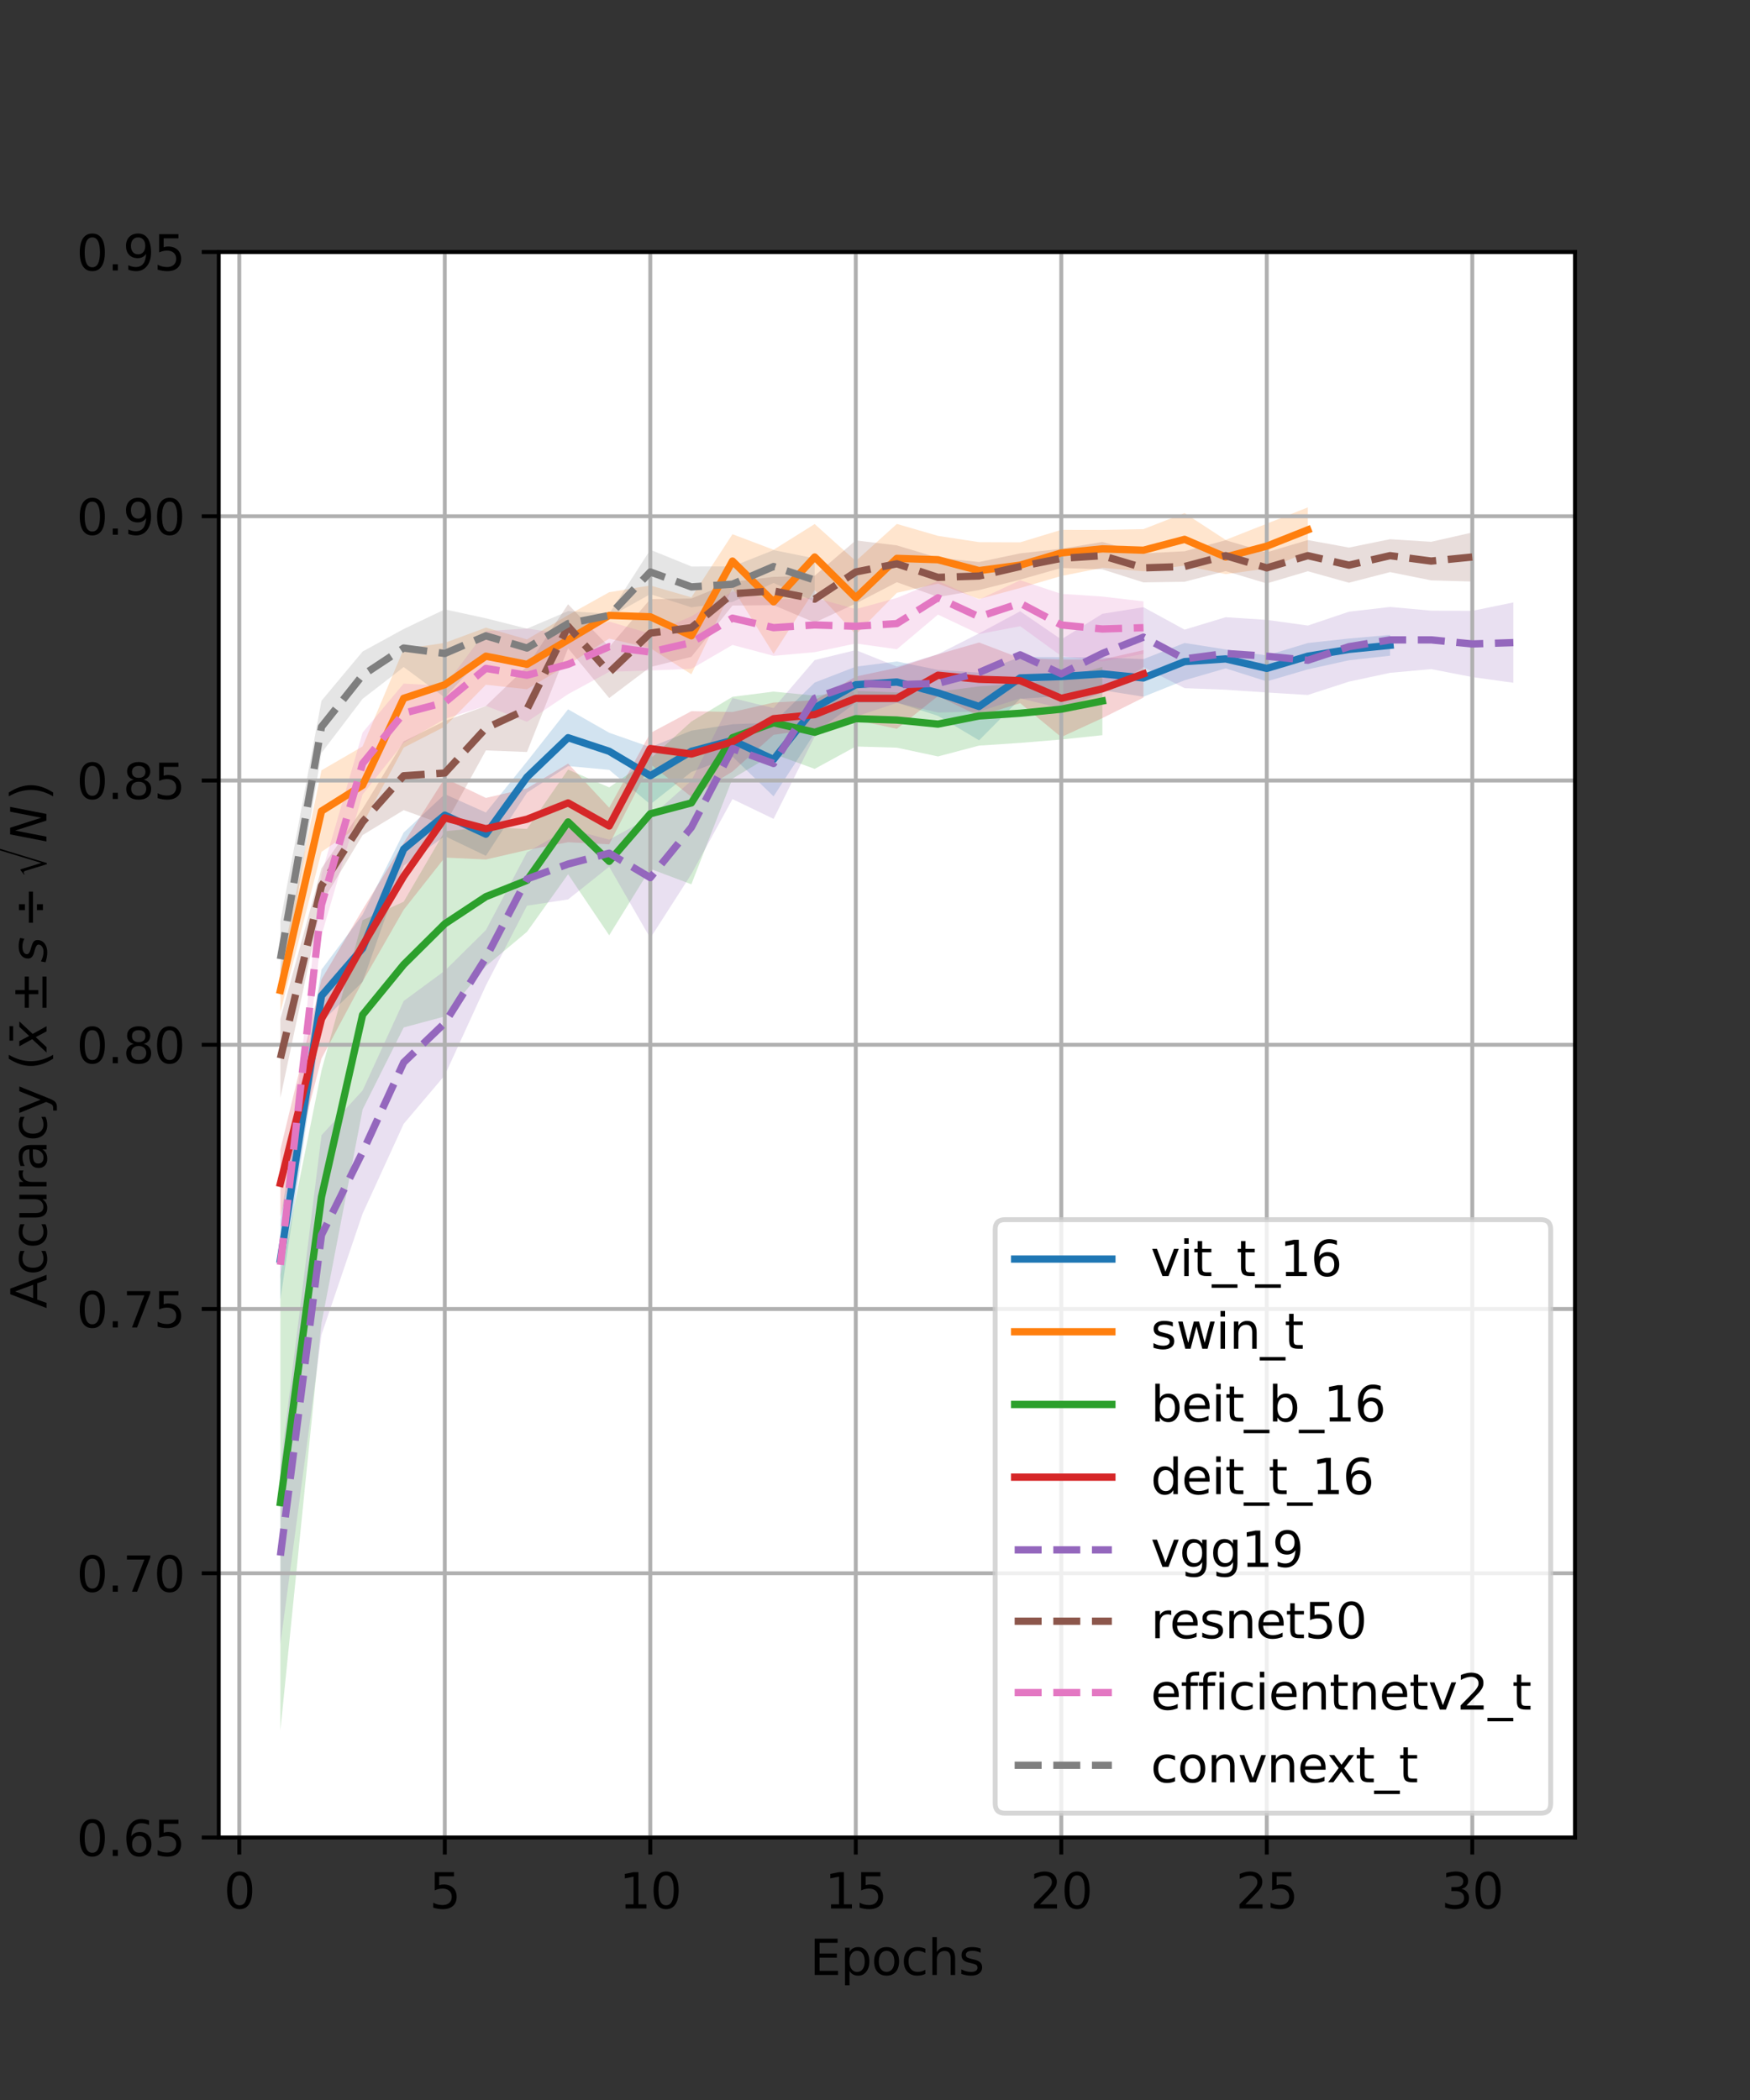 <?xml version="1.0" encoding="utf-8" standalone="no"?>
<!DOCTYPE svg PUBLIC "-//W3C//DTD SVG 1.1//EN"
  "http://www.w3.org/Graphics/SVG/1.1/DTD/svg11.dtd">
<svg xmlns:xlink="http://www.w3.org/1999/xlink" width="360pt" height="432pt" viewBox="0 0 360 432" xmlns="http://www.w3.org/2000/svg" version="1.1">
 <rect x="0" y="0" width="360" height="432" fill="#333333" stroke="none"/>
 <defs>
  <style type="text/css">*{stroke-linejoin: round; stroke-linecap: butt}</style>
 </defs>
 <g id="figure_1">
  <g id="patch_1">
   <path d="M 0 432 
L 360 432 
L 360 0 
L 0 0 
L 0 432 
z
" style="fill: none"/>
  </g>
  <g id="axes_1">
   <g id="patch_2">
    <path d="M 45 378 
L 324 378 
L 324 51.84 
L 45 51.84 
z
" style="fill: #ffffff"/>
   </g>
   <g id="PolyCollection_1">
    <path d="M 57.682 250.842 
L 57.682 267.315 
L 66.136 210.245 
L 74.591 201.988 
L 83.045 178.08 
L 91.5 172.003 
L 99.955 176.054 
L 108.409 163.06 
L 116.864 157.595 
L 125.318 158.368 
L 133.773 165.461 
L 142.227 158.803 
L 150.682 155.634 
L 159.136 163.826 
L 167.591 150.799 
L 176.045 144.569 
L 184.5 144.522 
L 192.955 147.26 
L 201.409 152.293 
L 209.864 143.757 
L 218.318 143.171 
L 226.773 141.986 
L 235.227 143.326 
L 243.682 139.942 
L 252.136 137.492 
L 260.591 140.169 
L 269.045 137.697 
L 277.5 135.826 
L 285.955 134.889 
L 285.955 130.614 
L 285.955 130.614 
L 277.5 131.354 
L 269.045 132.277 
L 260.591 134.836 
L 252.136 133.6 
L 243.682 132.268 
L 235.227 135.591 
L 226.773 135.255 
L 218.318 135.187 
L 209.864 135.161 
L 201.409 138.363 
L 192.955 137.807 
L 184.5 136.073 
L 176.045 137.143 
L 167.591 140.416 
L 159.136 148.63 
L 150.682 148.996 
L 142.227 150.299 
L 133.773 153.703 
L 125.318 150.734 
L 116.864 145.917 
L 108.409 156.662 
L 99.955 167.145 
L 91.5 163.371 
L 83.045 171.268 
L 74.591 188.165 
L 66.136 199.472 
L 57.682 250.842 
z
" clip-path="url(#p41b260adfc)" style="fill: #1f77b4; fill-opacity: 0.2"/>
   </g>
   <g id="PolyCollection_2">
    <path d="M 57.682 199.286 
L 57.682 208.195 
L 66.136 175.238 
L 74.591 169.524 
L 83.045 153.792 
L 91.5 149.466 
L 99.955 140.86 
L 108.409 141.791 
L 116.864 136.73 
L 125.318 131.374 
L 133.773 133.325 
L 142.227 138.707 
L 150.682 120.953 
L 159.136 134.52 
L 167.591 121.365 
L 176.045 130.526 
L 184.5 121.948 
L 192.955 120.052 
L 201.409 123.232 
L 209.864 120.959 
L 218.318 118.493 
L 226.773 116.8 
L 235.227 117.526 
L 243.682 116.353 
L 252.136 118.103 
L 260.591 116.971 
L 269.045 113.617 
L 269.045 104.373 
L 269.045 104.373 
L 260.591 107.727 
L 252.136 111.066 
L 243.682 105.55 
L 235.227 108.848 
L 226.773 109.015 
L 218.318 108.999 
L 209.864 111.564 
L 201.409 111.527 
L 192.955 110.235 
L 184.5 107.78 
L 176.045 115.413 
L 167.591 107.805 
L 159.136 113.096 
L 150.682 109.893 
L 142.227 122.882 
L 133.773 120.439 
L 125.318 121.831 
L 116.864 126.537 
L 108.409 131.537 
L 99.955 129.115 
L 91.5 132.246 
L 83.045 133.51 
L 74.591 153.552 
L 66.136 158.459 
L 57.682 199.286 
z
" clip-path="url(#p41b260adfc)" style="fill: #ff7f0e; fill-opacity: 0.2"/>
   </g>
   <g id="PolyCollection_3">
    <path d="M 57.682 262.271 
L 57.682 355.943 
L 66.136 272.205 
L 74.591 228.242 
L 83.045 211.362 
L 91.5 209.091 
L 99.955 198.758 
L 108.409 191.686 
L 116.864 179.849 
L 125.318 192.405 
L 133.773 178.731 
L 142.227 181.912 
L 150.682 160.171 
L 159.136 155.092 
L 167.591 158.171 
L 176.045 153.564 
L 184.5 153.806 
L 192.955 155.613 
L 201.409 153.382 
L 209.864 152.823 
L 218.318 152.127 
L 226.773 151.239 
L 226.773 137.181 
L 226.773 137.181 
L 218.318 139.647 
L 209.864 140.628 
L 201.409 141.187 
L 192.955 142.309 
L 184.5 142.44 
L 176.045 142.122 
L 167.591 143.105 
L 159.136 142.272 
L 150.682 143.341 
L 142.227 148.432 
L 133.773 156.084 
L 125.318 161.973 
L 116.864 158.32 
L 108.409 170.519 
L 99.955 170.154 
L 91.5 171.001 
L 83.045 185.498 
L 74.591 189.3 
L 66.136 220.24 
L 57.682 262.271 
z
" clip-path="url(#p41b260adfc)" style="fill: #2ca02c; fill-opacity: 0.2"/>
   </g>
   <g id="PolyCollection_4">
    <path d="M 57.682 236.468 
L 57.682 250.387 
L 66.136 217.751 
L 74.591 201.912 
L 83.045 187.144 
L 91.5 176.411 
L 99.955 176.815 
L 108.409 174.862 
L 116.864 173.26 
L 125.318 173.688 
L 133.773 157.179 
L 142.227 163.919 
L 150.682 158.718 
L 159.136 151.168 
L 167.591 149.969 
L 176.045 148.127 
L 184.5 149.926 
L 192.955 143.193 
L 201.409 147.308 
L 209.864 144.653 
L 218.318 151.625 
L 226.773 147.728 
L 235.227 143.501 
L 235.227 133.739 
L 235.227 133.739 
L 226.773 135.661 
L 218.318 135.677 
L 209.864 135.383 
L 201.409 132.169 
L 192.955 134.606 
L 184.5 137.377 
L 176.045 139.175 
L 167.591 144.041 
L 159.136 144.519 
L 150.682 146.471 
L 142.227 146.301 
L 133.773 150.805 
L 125.318 166.157 
L 116.864 157.083 
L 108.409 162.189 
L 99.955 164.148 
L 91.5 160.081 
L 83.045 173.384 
L 74.591 187.123 
L 66.136 201.469 
L 57.682 236.468 
z
" clip-path="url(#p41b260adfc)" style="fill: #d62728; fill-opacity: 0.2"/>
   </g>
   <g id="PolyCollection_5">
    <path d="M 57.682 301.779 
L 57.682 338.234 
L 66.136 274.56 
L 74.591 249.666 
L 83.045 231.187 
L 91.5 221.206 
L 99.955 202.733 
L 108.409 186.314 
L 116.864 185.023 
L 125.318 178.293 
L 133.773 192.987 
L 142.227 179.809 
L 150.682 164.384 
L 159.136 168.457 
L 167.591 151.514 
L 176.045 147.417 
L 184.5 144.596 
L 192.955 146.581 
L 201.409 146.386 
L 209.864 143.671 
L 218.318 145.705 
L 226.773 142.588 
L 235.227 137.239 
L 243.682 141.563 
L 252.136 141.888 
L 260.591 142.455 
L 269.045 142.965 
L 277.5 140.224 
L 285.955 138.408 
L 294.409 137.644 
L 302.864 139.283 
L 311.318 140.455 
L 311.318 123.93 
L 311.318 123.93 
L 302.864 125.66 
L 294.409 125.623 
L 285.955 124.859 
L 277.5 125.837 
L 269.045 128.686 
L 260.591 127.519 
L 252.136 126.968 
L 243.682 129.529 
L 235.227 124.91 
L 226.773 126.268 
L 218.318 131.536 
L 209.864 125.744 
L 201.409 130.296 
L 192.955 134.573 
L 184.5 137.117 
L 176.045 133.736 
L 167.591 135.788 
L 159.136 145.676 
L 150.682 143.6 
L 142.227 160.596 
L 133.773 168.099 
L 125.318 172.732 
L 116.864 170.474 
L 108.409 175.332 
L 99.955 191.332 
L 91.5 199.691 
L 83.045 205.919 
L 74.591 224.333 
L 66.136 233.536 
L 57.682 301.779 
z
" clip-path="url(#p41b260adfc)" style="fill: #9467bd; fill-opacity: 0.2"/>
   </g>
   <g id="PolyCollection_6">
    <path d="M 57.682 209.595 
L 57.682 225.834 
L 66.136 185.821 
L 74.591 171.787 
L 83.045 166.652 
L 91.5 169.726 
L 99.955 154.371 
L 108.409 154.696 
L 116.864 133.367 
L 125.318 143.596 
L 133.773 137.223 
L 142.227 135.119 
L 150.682 124.567 
L 159.136 124.483 
L 167.591 128.069 
L 176.045 124.154 
L 184.5 119.768 
L 192.955 122.813 
L 201.409 121.382 
L 209.864 119.243 
L 218.318 116.84 
L 226.773 117.121 
L 235.227 119.805 
L 243.682 119.678 
L 252.136 117.479 
L 260.591 120.025 
L 269.045 117.51 
L 277.5 119.879 
L 285.955 117.688 
L 294.409 119.39 
L 302.864 119.631 
L 302.864 109.538 
L 302.864 109.538 
L 294.409 111.456 
L 285.955 110.922 
L 277.5 112.644 
L 269.045 111.1 
L 260.591 113.616 
L 252.136 111.131 
L 243.682 113.404 
L 235.227 113.836 
L 226.773 111.489 
L 218.318 112.888 
L 209.864 113.838 
L 201.409 115.613 
L 192.955 114.741 
L 184.5 112.196 
L 176.045 111.164 
L 167.591 118.428 
L 159.136 118.661 
L 150.682 119.694 
L 142.227 123.117 
L 133.773 123.249 
L 125.318 133.086 
L 116.864 124.31 
L 108.409 137.078 
L 99.955 145.229 
L 91.5 148.32 
L 83.045 152.511 
L 74.591 166.382 
L 66.136 178.619 
L 57.682 209.595 
z
" clip-path="url(#p41b260adfc)" style="fill: #8c564b; fill-opacity: 0.2"/>
   </g>
   <g id="PolyCollection_7">
    <path d="M 57.682 257.232 
L 57.682 263.161 
L 66.136 192.429 
L 74.591 163.43 
L 83.045 152.823 
L 91.5 147.895 
L 99.955 145.2 
L 108.409 148.494 
L 116.864 142.797 
L 125.318 138.203 
L 133.773 137.935 
L 142.227 137.579 
L 150.682 132.67 
L 159.136 134.92 
L 167.591 134.156 
L 176.045 132.374 
L 184.5 133.556 
L 192.955 126.432 
L 201.409 130.434 
L 209.864 128.818 
L 218.318 134.954 
L 226.773 136.079 
L 235.227 134.519 
L 235.227 123.716 
L 235.227 123.716 
L 226.773 122.716 
L 218.318 122.164 
L 209.864 119.356 
L 201.409 123.33 
L 192.955 119.506 
L 184.5 123.002 
L 176.045 125.303 
L 167.591 122.962 
L 159.136 123.316 
L 150.682 121.653 
L 142.227 126.805 
L 133.773 130.363 
L 125.318 127.858 
L 116.864 130.531 
L 108.409 129.305 
L 99.955 129.805 
L 91.5 141.084 
L 83.045 140.628 
L 74.591 150.702 
L 66.136 179.837 
L 57.682 257.232 
z
" clip-path="url(#p41b260adfc)" style="fill: #e377c2; fill-opacity: 0.2"/>
   </g>
   <g id="PolyCollection_8">
    <path d="M 57.682 189.57 
L 57.682 205.055 
L 66.136 154.885 
L 74.591 143.769 
L 83.045 137.223 
L 91.5 143.495 
L 99.955 134.401 
L 108.409 137.297 
L 116.864 130.841 
L 125.318 126.945 
L 133.773 122.23 
L 142.227 124.935 
L 150.682 123.829 
L 159.136 119.918 
L 167.591 123.808 
L 167.591 114.864 
L 167.591 114.864 
L 159.136 113.164 
L 150.682 116.52 
L 142.227 116.532 
L 133.773 113.088 
L 125.318 126.26 
L 116.864 125.718 
L 108.409 129.323 
L 99.955 127.188 
L 91.5 125.361 
L 83.045 129.397 
L 74.591 134.031 
L 66.136 144.155 
L 57.682 189.57 
z
" clip-path="url(#p41b260adfc)" style="fill: #7f7f7f; fill-opacity: 0.2"/>
   </g>
   <g id="matplotlib.axis_1">
    <g id="xtick_1">
     <g id="line2d_1">
      <path d="M 49.227 378 
L 49.227 51.84 
" clip-path="url(#p41b260adfc)" style="fill: none; stroke: #b0b0b0; stroke-width: 0.8; stroke-linecap: square"/>
     </g>
     <g id="line2d_2">
      <defs>
       <path id="m196f34a659" d="M 0 0 
L 0 3.5 
" style="stroke: #000000; stroke-width: 0.8"/>
      </defs>
      <g>
       <use xlink:href="#m196f34a659" x="49.227" y="378" style="stroke: #000000; stroke-width: 0.8"/>
      </g>
     </g>
     <g id="text_1">
      <!-- 0 -->
      <g transform="translate(46.046 392.598)scale(0.1 -0.1)">
       <defs>
        <path id="DejaVuSans-30" d="M 2034 4250 
Q 1547 4250 1301 3770 
Q 1056 3291 1056 2328 
Q 1056 1369 1301 889 
Q 1547 409 2034 409 
Q 2525 409 2770 889 
Q 3016 1369 3016 2328 
Q 3016 3291 2770 3770 
Q 2525 4250 2034 4250 
z
M 2034 4750 
Q 2819 4750 3233 4129 
Q 3647 3509 3647 2328 
Q 3647 1150 3233 529 
Q 2819 -91 2034 -91 
Q 1250 -91 836 529 
Q 422 1150 422 2328 
Q 422 3509 836 4129 
Q 1250 4750 2034 4750 
z
" transform="scale(0.016)"/>
       </defs>
       <use xlink:href="#DejaVuSans-30"/>
      </g>
     </g>
    </g>
    <g id="xtick_2">
     <g id="line2d_3">
      <path d="M 91.5 378 
L 91.5 51.84 
" clip-path="url(#p41b260adfc)" style="fill: none; stroke: #b0b0b0; stroke-width: 0.8; stroke-linecap: square"/>
     </g>
     <g id="line2d_4">
      <g>
       <use xlink:href="#m196f34a659" x="91.5" y="378" style="stroke: #000000; stroke-width: 0.8"/>
      </g>
     </g>
     <g id="text_2">
      <!-- 5 -->
      <g transform="translate(88.319 392.598)scale(0.1 -0.1)">
       <defs>
        <path id="DejaVuSans-35" d="M 691 4666 
L 3169 4666 
L 3169 4134 
L 1269 4134 
L 1269 2991 
Q 1406 3038 1543 3061 
Q 1681 3084 1819 3084 
Q 2600 3084 3056 2656 
Q 3513 2228 3513 1497 
Q 3513 744 3044 326 
Q 2575 -91 1722 -91 
Q 1428 -91 1123 -41 
Q 819 9 494 109 
L 494 744 
Q 775 591 1075 516 
Q 1375 441 1709 441 
Q 2250 441 2565 725 
Q 2881 1009 2881 1497 
Q 2881 1984 2565 2268 
Q 2250 2553 1709 2553 
Q 1456 2553 1204 2497 
Q 953 2441 691 2322 
L 691 4666 
z
" transform="scale(0.016)"/>
       </defs>
       <use xlink:href="#DejaVuSans-35"/>
      </g>
     </g>
    </g>
    <g id="xtick_3">
     <g id="line2d_5">
      <path d="M 133.773 378 
L 133.773 51.84 
" clip-path="url(#p41b260adfc)" style="fill: none; stroke: #b0b0b0; stroke-width: 0.8; stroke-linecap: square"/>
     </g>
     <g id="line2d_6">
      <g>
       <use xlink:href="#m196f34a659" x="133.773" y="378" style="stroke: #000000; stroke-width: 0.8"/>
      </g>
     </g>
     <g id="text_3">
      <!-- 10 -->
      <g transform="translate(127.41 392.598)scale(0.1 -0.1)">
       <defs>
        <path id="DejaVuSans-31" d="M 794 531 
L 1825 531 
L 1825 4091 
L 703 3866 
L 703 4441 
L 1819 4666 
L 2450 4666 
L 2450 531 
L 3481 531 
L 3481 0 
L 794 0 
L 794 531 
z
" transform="scale(0.016)"/>
       </defs>
       <use xlink:href="#DejaVuSans-31"/>
       <use xlink:href="#DejaVuSans-30" x="63.623"/>
      </g>
     </g>
    </g>
    <g id="xtick_4">
     <g id="line2d_7">
      <path d="M 176.045 378 
L 176.045 51.84 
" clip-path="url(#p41b260adfc)" style="fill: none; stroke: #b0b0b0; stroke-width: 0.8; stroke-linecap: square"/>
     </g>
     <g id="line2d_8">
      <g>
       <use xlink:href="#m196f34a659" x="176.045" y="378" style="stroke: #000000; stroke-width: 0.8"/>
      </g>
     </g>
     <g id="text_4">
      <!-- 15 -->
      <g transform="translate(169.683 392.598)scale(0.1 -0.1)">
       <use xlink:href="#DejaVuSans-31"/>
       <use xlink:href="#DejaVuSans-35" x="63.623"/>
      </g>
     </g>
    </g>
    <g id="xtick_5">
     <g id="line2d_9">
      <path d="M 218.318 378 
L 218.318 51.84 
" clip-path="url(#p41b260adfc)" style="fill: none; stroke: #b0b0b0; stroke-width: 0.8; stroke-linecap: square"/>
     </g>
     <g id="line2d_10">
      <g>
       <use xlink:href="#m196f34a659" x="218.318" y="378" style="stroke: #000000; stroke-width: 0.8"/>
      </g>
     </g>
     <g id="text_5">
      <!-- 20 -->
      <g transform="translate(211.956 392.598)scale(0.1 -0.1)">
       <defs>
        <path id="DejaVuSans-32" d="M 1228 531 
L 3431 531 
L 3431 0 
L 469 0 
L 469 531 
Q 828 903 1448 1529 
Q 2069 2156 2228 2338 
Q 2531 2678 2651 2914 
Q 2772 3150 2772 3378 
Q 2772 3750 2511 3984 
Q 2250 4219 1831 4219 
Q 1534 4219 1204 4116 
Q 875 4013 500 3803 
L 500 4441 
Q 881 4594 1212 4672 
Q 1544 4750 1819 4750 
Q 2544 4750 2975 4387 
Q 3406 4025 3406 3419 
Q 3406 3131 3298 2873 
Q 3191 2616 2906 2266 
Q 2828 2175 2409 1742 
Q 1991 1309 1228 531 
z
" transform="scale(0.016)"/>
       </defs>
       <use xlink:href="#DejaVuSans-32"/>
       <use xlink:href="#DejaVuSans-30" x="63.623"/>
      </g>
     </g>
    </g>
    <g id="xtick_6">
     <g id="line2d_11">
      <path d="M 260.591 378 
L 260.591 51.84 
" clip-path="url(#p41b260adfc)" style="fill: none; stroke: #b0b0b0; stroke-width: 0.8; stroke-linecap: square"/>
     </g>
     <g id="line2d_12">
      <g>
       <use xlink:href="#m196f34a659" x="260.591" y="378" style="stroke: #000000; stroke-width: 0.8"/>
      </g>
     </g>
     <g id="text_6">
      <!-- 25 -->
      <g transform="translate(254.228 392.598)scale(0.1 -0.1)">
       <use xlink:href="#DejaVuSans-32"/>
       <use xlink:href="#DejaVuSans-35" x="63.623"/>
      </g>
     </g>
    </g>
    <g id="xtick_7">
     <g id="line2d_13">
      <path d="M 302.864 378 
L 302.864 51.84 
" clip-path="url(#p41b260adfc)" style="fill: none; stroke: #b0b0b0; stroke-width: 0.8; stroke-linecap: square"/>
     </g>
     <g id="line2d_14">
      <g>
       <use xlink:href="#m196f34a659" x="302.864" y="378" style="stroke: #000000; stroke-width: 0.8"/>
      </g>
     </g>
     <g id="text_7">
      <!-- 30 -->
      <g transform="translate(296.501 392.598)scale(0.1 -0.1)">
       <defs>
        <path id="DejaVuSans-33" d="M 2597 2516 
Q 3050 2419 3304 2112 
Q 3559 1806 3559 1356 
Q 3559 666 3084 287 
Q 2609 -91 1734 -91 
Q 1441 -91 1130 -33 
Q 819 25 488 141 
L 488 750 
Q 750 597 1062 519 
Q 1375 441 1716 441 
Q 2309 441 2620 675 
Q 2931 909 2931 1356 
Q 2931 1769 2642 2001 
Q 2353 2234 1838 2234 
L 1294 2234 
L 1294 2753 
L 1863 2753 
Q 2328 2753 2575 2939 
Q 2822 3125 2822 3475 
Q 2822 3834 2567 4026 
Q 2313 4219 1838 4219 
Q 1578 4219 1281 4162 
Q 984 4106 628 3988 
L 628 4550 
Q 988 4650 1302 4700 
Q 1616 4750 1894 4750 
Q 2613 4750 3031 4423 
Q 3450 4097 3450 3541 
Q 3450 3153 3228 2886 
Q 3006 2619 2597 2516 
z
" transform="scale(0.016)"/>
       </defs>
       <use xlink:href="#DejaVuSans-33"/>
       <use xlink:href="#DejaVuSans-30" x="63.623"/>
      </g>
     </g>
    </g>
    <g id="text_8">
     <!-- Epochs -->
     <g transform="translate(166.584 406.277)scale(0.1 -0.1)">
      <defs>
       <path id="DejaVuSans-45" d="M 628 4666 
L 3578 4666 
L 3578 4134 
L 1259 4134 
L 1259 2753 
L 3481 2753 
L 3481 2222 
L 1259 2222 
L 1259 531 
L 3634 531 
L 3634 0 
L 628 0 
L 628 4666 
z
" transform="scale(0.016)"/>
       <path id="DejaVuSans-70" d="M 1159 525 
L 1159 -1331 
L 581 -1331 
L 581 3500 
L 1159 3500 
L 1159 2969 
Q 1341 3281 1617 3432 
Q 1894 3584 2278 3584 
Q 2916 3584 3314 3078 
Q 3713 2572 3713 1747 
Q 3713 922 3314 415 
Q 2916 -91 2278 -91 
Q 1894 -91 1617 61 
Q 1341 213 1159 525 
z
M 3116 1747 
Q 3116 2381 2855 2742 
Q 2594 3103 2138 3103 
Q 1681 3103 1420 2742 
Q 1159 2381 1159 1747 
Q 1159 1113 1420 752 
Q 1681 391 2138 391 
Q 2594 391 2855 752 
Q 3116 1113 3116 1747 
z
" transform="scale(0.016)"/>
       <path id="DejaVuSans-6f" d="M 1959 3097 
Q 1497 3097 1228 2736 
Q 959 2375 959 1747 
Q 959 1119 1226 758 
Q 1494 397 1959 397 
Q 2419 397 2687 759 
Q 2956 1122 2956 1747 
Q 2956 2369 2687 2733 
Q 2419 3097 1959 3097 
z
M 1959 3584 
Q 2709 3584 3137 3096 
Q 3566 2609 3566 1747 
Q 3566 888 3137 398 
Q 2709 -91 1959 -91 
Q 1206 -91 779 398 
Q 353 888 353 1747 
Q 353 2609 779 3096 
Q 1206 3584 1959 3584 
z
" transform="scale(0.016)"/>
       <path id="DejaVuSans-63" d="M 3122 3366 
L 3122 2828 
Q 2878 2963 2633 3030 
Q 2388 3097 2138 3097 
Q 1578 3097 1268 2742 
Q 959 2388 959 1747 
Q 959 1106 1268 751 
Q 1578 397 2138 397 
Q 2388 397 2633 464 
Q 2878 531 3122 666 
L 3122 134 
Q 2881 22 2623 -34 
Q 2366 -91 2075 -91 
Q 1284 -91 818 406 
Q 353 903 353 1747 
Q 353 2603 823 3093 
Q 1294 3584 2113 3584 
Q 2378 3584 2631 3529 
Q 2884 3475 3122 3366 
z
" transform="scale(0.016)"/>
       <path id="DejaVuSans-68" d="M 3513 2113 
L 3513 0 
L 2938 0 
L 2938 2094 
Q 2938 2591 2744 2837 
Q 2550 3084 2163 3084 
Q 1697 3084 1428 2787 
Q 1159 2491 1159 1978 
L 1159 0 
L 581 0 
L 581 4863 
L 1159 4863 
L 1159 2956 
Q 1366 3272 1645 3428 
Q 1925 3584 2291 3584 
Q 2894 3584 3203 3211 
Q 3513 2838 3513 2113 
z
" transform="scale(0.016)"/>
       <path id="DejaVuSans-73" d="M 2834 3397 
L 2834 2853 
Q 2591 2978 2328 3040 
Q 2066 3103 1784 3103 
Q 1356 3103 1142 2972 
Q 928 2841 928 2578 
Q 928 2378 1081 2264 
Q 1234 2150 1697 2047 
L 1894 2003 
Q 2506 1872 2764 1633 
Q 3022 1394 3022 966 
Q 3022 478 2636 193 
Q 2250 -91 1575 -91 
Q 1294 -91 989 -36 
Q 684 19 347 128 
L 347 722 
Q 666 556 975 473 
Q 1284 391 1588 391 
Q 1994 391 2212 530 
Q 2431 669 2431 922 
Q 2431 1156 2273 1281 
Q 2116 1406 1581 1522 
L 1381 1569 
Q 847 1681 609 1914 
Q 372 2147 372 2553 
Q 372 3047 722 3315 
Q 1072 3584 1716 3584 
Q 2034 3584 2315 3537 
Q 2597 3491 2834 3397 
z
" transform="scale(0.016)"/>
      </defs>
      <use xlink:href="#DejaVuSans-45"/>
      <use xlink:href="#DejaVuSans-70" x="63.184"/>
      <use xlink:href="#DejaVuSans-6f" x="126.66"/>
      <use xlink:href="#DejaVuSans-63" x="187.842"/>
      <use xlink:href="#DejaVuSans-68" x="242.822"/>
      <use xlink:href="#DejaVuSans-73" x="306.201"/>
     </g>
    </g>
   </g>
   <g id="matplotlib.axis_2">
    <g id="ytick_1">
     <g id="line2d_15">
      <path d="M 45 378 
L 324 378 
" clip-path="url(#p41b260adfc)" style="fill: none; stroke: #b0b0b0; stroke-width: 0.8; stroke-linecap: square"/>
     </g>
     <g id="line2d_16">
      <defs>
       <path id="ma2494706bc" d="M 0 0 
L -3.5 0 
" style="stroke: #000000; stroke-width: 0.8"/>
      </defs>
      <g>
       <use xlink:href="#ma2494706bc" x="45" y="378" style="stroke: #000000; stroke-width: 0.8"/>
      </g>
     </g>
     <g id="text_9">
      <!-- 0.65 -->
      <g transform="translate(15.734 381.799)scale(0.1 -0.1)">
       <defs>
        <path id="DejaVuSans-2e" d="M 684 794 
L 1344 794 
L 1344 0 
L 684 0 
L 684 794 
z
" transform="scale(0.016)"/>
        <path id="DejaVuSans-36" d="M 2113 2584 
Q 1688 2584 1439 2293 
Q 1191 2003 1191 1497 
Q 1191 994 1439 701 
Q 1688 409 2113 409 
Q 2538 409 2786 701 
Q 3034 994 3034 1497 
Q 3034 2003 2786 2293 
Q 2538 2584 2113 2584 
z
M 3366 4563 
L 3366 3988 
Q 3128 4100 2886 4159 
Q 2644 4219 2406 4219 
Q 1781 4219 1451 3797 
Q 1122 3375 1075 2522 
Q 1259 2794 1537 2939 
Q 1816 3084 2150 3084 
Q 2853 3084 3261 2657 
Q 3669 2231 3669 1497 
Q 3669 778 3244 343 
Q 2819 -91 2113 -91 
Q 1303 -91 875 529 
Q 447 1150 447 2328 
Q 447 3434 972 4092 
Q 1497 4750 2381 4750 
Q 2619 4750 2861 4703 
Q 3103 4656 3366 4563 
z
" transform="scale(0.016)"/>
       </defs>
       <use xlink:href="#DejaVuSans-30"/>
       <use xlink:href="#DejaVuSans-2e" x="63.623"/>
       <use xlink:href="#DejaVuSans-36" x="95.41"/>
       <use xlink:href="#DejaVuSans-35" x="159.033"/>
      </g>
     </g>
    </g>
    <g id="ytick_2">
     <g id="line2d_17">
      <path d="M 45 323.64 
L 324 323.64 
" clip-path="url(#p41b260adfc)" style="fill: none; stroke: #b0b0b0; stroke-width: 0.8; stroke-linecap: square"/>
     </g>
     <g id="line2d_18">
      <g>
       <use xlink:href="#ma2494706bc" x="45" y="323.64" style="stroke: #000000; stroke-width: 0.8"/>
      </g>
     </g>
     <g id="text_10">
      <!-- 0.70 -->
      <g transform="translate(15.734 327.439)scale(0.1 -0.1)">
       <defs>
        <path id="DejaVuSans-37" d="M 525 4666 
L 3525 4666 
L 3525 4397 
L 1831 0 
L 1172 0 
L 2766 4134 
L 525 4134 
L 525 4666 
z
" transform="scale(0.016)"/>
       </defs>
       <use xlink:href="#DejaVuSans-30"/>
       <use xlink:href="#DejaVuSans-2e" x="63.623"/>
       <use xlink:href="#DejaVuSans-37" x="95.41"/>
       <use xlink:href="#DejaVuSans-30" x="159.033"/>
      </g>
     </g>
    </g>
    <g id="ytick_3">
     <g id="line2d_19">
      <path d="M 45 269.28 
L 324 269.28 
" clip-path="url(#p41b260adfc)" style="fill: none; stroke: #b0b0b0; stroke-width: 0.8; stroke-linecap: square"/>
     </g>
     <g id="line2d_20">
      <g>
       <use xlink:href="#ma2494706bc" x="45" y="269.28" style="stroke: #000000; stroke-width: 0.8"/>
      </g>
     </g>
     <g id="text_11">
      <!-- 0.75 -->
      <g transform="translate(15.734 273.079)scale(0.1 -0.1)">
       <use xlink:href="#DejaVuSans-30"/>
       <use xlink:href="#DejaVuSans-2e" x="63.623"/>
       <use xlink:href="#DejaVuSans-37" x="95.41"/>
       <use xlink:href="#DejaVuSans-35" x="159.033"/>
      </g>
     </g>
    </g>
    <g id="ytick_4">
     <g id="line2d_21">
      <path d="M 45 214.92 
L 324 214.92 
" clip-path="url(#p41b260adfc)" style="fill: none; stroke: #b0b0b0; stroke-width: 0.8; stroke-linecap: square"/>
     </g>
     <g id="line2d_22">
      <g>
       <use xlink:href="#ma2494706bc" x="45" y="214.92" style="stroke: #000000; stroke-width: 0.8"/>
      </g>
     </g>
     <g id="text_12">
      <!-- 0.80 -->
      <g transform="translate(15.734 218.719)scale(0.1 -0.1)">
       <defs>
        <path id="DejaVuSans-38" d="M 2034 2216 
Q 1584 2216 1326 1975 
Q 1069 1734 1069 1313 
Q 1069 891 1326 650 
Q 1584 409 2034 409 
Q 2484 409 2743 651 
Q 3003 894 3003 1313 
Q 3003 1734 2745 1975 
Q 2488 2216 2034 2216 
z
M 1403 2484 
Q 997 2584 770 2862 
Q 544 3141 544 3541 
Q 544 4100 942 4425 
Q 1341 4750 2034 4750 
Q 2731 4750 3128 4425 
Q 3525 4100 3525 3541 
Q 3525 3141 3298 2862 
Q 3072 2584 2669 2484 
Q 3125 2378 3379 2068 
Q 3634 1759 3634 1313 
Q 3634 634 3220 271 
Q 2806 -91 2034 -91 
Q 1263 -91 848 271 
Q 434 634 434 1313 
Q 434 1759 690 2068 
Q 947 2378 1403 2484 
z
M 1172 3481 
Q 1172 3119 1398 2916 
Q 1625 2713 2034 2713 
Q 2441 2713 2670 2916 
Q 2900 3119 2900 3481 
Q 2900 3844 2670 4047 
Q 2441 4250 2034 4250 
Q 1625 4250 1398 4047 
Q 1172 3844 1172 3481 
z
" transform="scale(0.016)"/>
       </defs>
       <use xlink:href="#DejaVuSans-30"/>
       <use xlink:href="#DejaVuSans-2e" x="63.623"/>
       <use xlink:href="#DejaVuSans-38" x="95.41"/>
       <use xlink:href="#DejaVuSans-30" x="159.033"/>
      </g>
     </g>
    </g>
    <g id="ytick_5">
     <g id="line2d_23">
      <path d="M 45 160.56 
L 324 160.56 
" clip-path="url(#p41b260adfc)" style="fill: none; stroke: #b0b0b0; stroke-width: 0.8; stroke-linecap: square"/>
     </g>
     <g id="line2d_24">
      <g>
       <use xlink:href="#ma2494706bc" x="45" y="160.56" style="stroke: #000000; stroke-width: 0.8"/>
      </g>
     </g>
     <g id="text_13">
      <!-- 0.85 -->
      <g transform="translate(15.734 164.359)scale(0.1 -0.1)">
       <use xlink:href="#DejaVuSans-30"/>
       <use xlink:href="#DejaVuSans-2e" x="63.623"/>
       <use xlink:href="#DejaVuSans-38" x="95.41"/>
       <use xlink:href="#DejaVuSans-35" x="159.033"/>
      </g>
     </g>
    </g>
    <g id="ytick_6">
     <g id="line2d_25">
      <path d="M 45 106.2 
L 324 106.2 
" clip-path="url(#p41b260adfc)" style="fill: none; stroke: #b0b0b0; stroke-width: 0.8; stroke-linecap: square"/>
     </g>
     <g id="line2d_26">
      <g>
       <use xlink:href="#ma2494706bc" x="45" y="106.2" style="stroke: #000000; stroke-width: 0.8"/>
      </g>
     </g>
     <g id="text_14">
      <!-- 0.90 -->
      <g transform="translate(15.734 109.999)scale(0.1 -0.1)">
       <defs>
        <path id="DejaVuSans-39" d="M 703 97 
L 703 672 
Q 941 559 1184 500 
Q 1428 441 1663 441 
Q 2288 441 2617 861 
Q 2947 1281 2994 2138 
Q 2813 1869 2534 1725 
Q 2256 1581 1919 1581 
Q 1219 1581 811 2004 
Q 403 2428 403 3163 
Q 403 3881 828 4315 
Q 1253 4750 1959 4750 
Q 2769 4750 3195 4129 
Q 3622 3509 3622 2328 
Q 3622 1225 3098 567 
Q 2575 -91 1691 -91 
Q 1453 -91 1209 -44 
Q 966 3 703 97 
z
M 1959 2075 
Q 2384 2075 2632 2365 
Q 2881 2656 2881 3163 
Q 2881 3666 2632 3958 
Q 2384 4250 1959 4250 
Q 1534 4250 1286 3958 
Q 1038 3666 1038 3163 
Q 1038 2656 1286 2365 
Q 1534 2075 1959 2075 
z
" transform="scale(0.016)"/>
       </defs>
       <use xlink:href="#DejaVuSans-30"/>
       <use xlink:href="#DejaVuSans-2e" x="63.623"/>
       <use xlink:href="#DejaVuSans-39" x="95.41"/>
       <use xlink:href="#DejaVuSans-30" x="159.033"/>
      </g>
     </g>
    </g>
    <g id="ytick_7">
     <g id="line2d_27">
      <path d="M 45 51.84 
L 324 51.84 
" clip-path="url(#p41b260adfc)" style="fill: none; stroke: #b0b0b0; stroke-width: 0.8; stroke-linecap: square"/>
     </g>
     <g id="line2d_28">
      <g>
       <use xlink:href="#ma2494706bc" x="45" y="51.84" style="stroke: #000000; stroke-width: 0.8"/>
      </g>
     </g>
     <g id="text_15">
      <!-- 0.95 -->
      <g transform="translate(15.734 55.639)scale(0.1 -0.1)">
       <use xlink:href="#DejaVuSans-30"/>
       <use xlink:href="#DejaVuSans-2e" x="63.623"/>
       <use xlink:href="#DejaVuSans-39" x="95.41"/>
       <use xlink:href="#DejaVuSans-35" x="159.033"/>
      </g>
     </g>
    </g>
    <g id="text_16">
     <!-- Accuracy ($\bar{x} \pm s \div \sqrt{N}$) -->
     <g transform="translate(9.634 269.17)rotate(-90)scale(0.1 -0.1)">
      <defs>
       <path id="DejaVuSans-41" d="M 2188 4044 
L 1331 1722 
L 3047 1722 
L 2188 4044 
z
M 1831 4666 
L 2547 4666 
L 4325 0 
L 3669 0 
L 3244 1197 
L 1141 1197 
L 716 0 
L 50 0 
L 1831 4666 
z
" transform="scale(0.016)"/>
       <path id="DejaVuSans-75" d="M 544 1381 
L 544 3500 
L 1119 3500 
L 1119 1403 
Q 1119 906 1312 657 
Q 1506 409 1894 409 
Q 2359 409 2629 706 
Q 2900 1003 2900 1516 
L 2900 3500 
L 3475 3500 
L 3475 0 
L 2900 0 
L 2900 538 
Q 2691 219 2414 64 
Q 2138 -91 1772 -91 
Q 1169 -91 856 284 
Q 544 659 544 1381 
z
M 1991 3584 
L 1991 3584 
z
" transform="scale(0.016)"/>
       <path id="DejaVuSans-72" d="M 2631 2963 
Q 2534 3019 2420 3045 
Q 2306 3072 2169 3072 
Q 1681 3072 1420 2755 
Q 1159 2438 1159 1844 
L 1159 0 
L 581 0 
L 581 3500 
L 1159 3500 
L 1159 2956 
Q 1341 3275 1631 3429 
Q 1922 3584 2338 3584 
Q 2397 3584 2469 3576 
Q 2541 3569 2628 3553 
L 2631 2963 
z
" transform="scale(0.016)"/>
       <path id="DejaVuSans-61" d="M 2194 1759 
Q 1497 1759 1228 1600 
Q 959 1441 959 1056 
Q 959 750 1161 570 
Q 1363 391 1709 391 
Q 2188 391 2477 730 
Q 2766 1069 2766 1631 
L 2766 1759 
L 2194 1759 
z
M 3341 1997 
L 3341 0 
L 2766 0 
L 2766 531 
Q 2569 213 2275 61 
Q 1981 -91 1556 -91 
Q 1019 -91 701 211 
Q 384 513 384 1019 
Q 384 1609 779 1909 
Q 1175 2209 1959 2209 
L 2766 2209 
L 2766 2266 
Q 2766 2663 2505 2880 
Q 2244 3097 1772 3097 
Q 1472 3097 1187 3025 
Q 903 2953 641 2809 
L 641 3341 
Q 956 3463 1253 3523 
Q 1550 3584 1831 3584 
Q 2591 3584 2966 3190 
Q 3341 2797 3341 1997 
z
" transform="scale(0.016)"/>
       <path id="DejaVuSans-79" d="M 2059 -325 
Q 1816 -950 1584 -1140 
Q 1353 -1331 966 -1331 
L 506 -1331 
L 506 -850 
L 844 -850 
Q 1081 -850 1212 -737 
Q 1344 -625 1503 -206 
L 1606 56 
L 191 3500 
L 800 3500 
L 1894 763 
L 2988 3500 
L 3597 3500 
L 2059 -325 
z
" transform="scale(0.016)"/>
       <path id="DejaVuSans-20" transform="scale(0.016)"/>
       <path id="DejaVuSans-28" d="M 1984 4856 
Q 1566 4138 1362 3434 
Q 1159 2731 1159 2009 
Q 1159 1288 1364 580 
Q 1569 -128 1984 -844 
L 1484 -844 
Q 1016 -109 783 600 
Q 550 1309 550 2009 
Q 550 2706 781 3412 
Q 1013 4119 1484 4856 
L 1984 4856 
z
" transform="scale(0.016)"/>
       <path id="DejaVuSans-304" d="M -2518 4769 
L -650 4769 
L -650 4306 
L -2518 4306 
L -2518 4769 
z
" transform="scale(0.016)"/>
       <path id="DejaVuSans-Oblique-78" d="M 3841 3500 
L 2234 1784 
L 3219 0 
L 2559 0 
L 1819 1388 
L 531 0 
L -166 0 
L 1556 1844 
L 641 3500 
L 1300 3500 
L 1972 2234 
L 3144 3500 
L 3841 3500 
z
" transform="scale(0.016)"/>
       <path id="DejaVuSans-b1" d="M 2944 4013 
L 2944 2803 
L 4684 2803 
L 4684 2272 
L 2944 2272 
L 2944 1063 
L 2419 1063 
L 2419 2272 
L 678 2272 
L 678 2803 
L 2419 2803 
L 2419 4013 
L 2944 4013 
z
M 678 531 
L 4684 531 
L 4684 0 
L 678 0 
L 678 531 
z
" transform="scale(0.016)"/>
       <path id="DejaVuSans-Oblique-73" d="M 3200 3397 
L 3091 2853 
Q 2863 2978 2609 3040 
Q 2356 3103 2088 3103 
Q 1634 3103 1373 2948 
Q 1113 2794 1113 2528 
Q 1113 2219 1719 2053 
Q 1766 2041 1788 2034 
L 1972 1978 
Q 2547 1819 2739 1644 
Q 2931 1469 2931 1166 
Q 2931 609 2489 259 
Q 2047 -91 1331 -91 
Q 1053 -91 747 -37 
Q 441 16 72 128 
L 184 722 
Q 500 559 806 475 
Q 1113 391 1394 391 
Q 1816 391 2080 572 
Q 2344 753 2344 1031 
Q 2344 1331 1650 1516 
L 1591 1531 
L 1394 1581 
Q 956 1697 753 1886 
Q 550 2075 550 2369 
Q 550 2928 970 3256 
Q 1391 3584 2113 3584 
Q 2397 3584 2667 3537 
Q 2938 3491 3200 3397 
z
" transform="scale(0.016)"/>
       <path id="DejaVuSans-f7" d="M 2297 3547 
L 3066 3547 
L 3066 2778 
L 2297 2778 
L 2297 3547 
z
M 2297 1234 
L 3066 1234 
L 3066 469 
L 2297 469 
L 2297 1234 
z
M 678 2272 
L 4684 2272 
L 4684 1741 
L 678 1741 
L 678 2272 
z
" transform="scale(0.016)"/>
       <path id="STIXSizeOneSym-Regular-221a" d="M 6970 9933 
L 3373 -1888 
L 3104 -1888 
L 1626 2918 
Q 1555 3149 1465 3251 
Q 1376 3354 1229 3354 
Q 1011 3354 794 3181 
L 717 3309 
L 1766 4115 
L 1926 4115 
L 3379 -602 
L 3405 -602 
L 6605 9933 
L 6970 9933 
z
" transform="scale(0.016)"/>
       <path id="DejaVuSans-Oblique-4e" d="M 1081 4666 
L 1931 4666 
L 3219 666 
L 4000 4666 
L 4616 4666 
L 3706 0 
L 2853 0 
L 1569 4025 
L 788 0 
L 172 0 
L 1081 4666 
z
" transform="scale(0.016)"/>
       <path id="DejaVuSans-29" d="M 513 4856 
L 1013 4856 
Q 1481 4119 1714 3412 
Q 1947 2706 1947 2009 
Q 1947 1309 1714 600 
Q 1481 -109 1013 -844 
L 513 -844 
Q 928 -128 1133 580 
Q 1338 1288 1338 2009 
Q 1338 2731 1133 3434 
Q 928 4138 513 4856 
z
" transform="scale(0.016)"/>
      </defs>
      <use xlink:href="#DejaVuSans-41" transform="translate(0 0.578)"/>
      <use xlink:href="#DejaVuSans-63" transform="translate(68.408 0.578)"/>
      <use xlink:href="#DejaVuSans-63" transform="translate(123.389 0.578)"/>
      <use xlink:href="#DejaVuSans-75" transform="translate(178.369 0.578)"/>
      <use xlink:href="#DejaVuSans-72" transform="translate(241.748 0.578)"/>
      <use xlink:href="#DejaVuSans-61" transform="translate(282.861 0.578)"/>
      <use xlink:href="#DejaVuSans-63" transform="translate(344.141 0.578)"/>
      <use xlink:href="#DejaVuSans-79" transform="translate(399.121 0.578)"/>
      <use xlink:href="#DejaVuSans-20" transform="translate(458.301 0.578)"/>
      <use xlink:href="#DejaVuSans-28" transform="translate(490.088 0.578)"/>
      <use xlink:href="#DejaVuSans-304" transform="translate(591.24 0.484)"/>
      <use xlink:href="#DejaVuSans-Oblique-78" transform="translate(529.102 0.578)"/>
      <use xlink:href="#DejaVuSans-b1" transform="translate(607.764 0.578)"/>
      <use xlink:href="#DejaVuSans-Oblique-73" transform="translate(711.035 0.578)"/>
      <use xlink:href="#DejaVuSans-f7" transform="translate(782.617 0.578)"/>
      <use xlink:href="#STIXSizeOneSym-Regular-221a" transform="translate(885.889 17.094)scale(0.564)"/>
      <use xlink:href="#DejaVuSans-Oblique-4e" transform="translate(957.977 0.844)"/>
      <use xlink:href="#DejaVuSans-29" transform="translate(1045.282 0.578)"/>
      <path d="M 945.477 97.5 
L 945.477 103.75 
L 1045.282 103.75 
L 1045.282 97.5 
L 945.477 97.5 
z
"/>
     </g>
    </g>
   </g>
   <g id="line2d_29">
    <path d="M 57.682 259.079 
L 66.136 204.859 
L 74.591 195.077 
L 83.045 174.674 
L 91.5 167.687 
L 99.955 171.6 
L 108.409 159.861 
L 116.864 151.756 
L 125.318 154.551 
L 133.773 159.582 
L 142.227 154.551 
L 150.682 152.315 
L 159.136 156.228 
L 167.591 145.608 
L 176.045 140.856 
L 184.5 140.297 
L 192.955 142.533 
L 201.409 145.328 
L 209.864 139.459 
L 218.318 139.179 
L 226.773 138.62 
L 235.227 139.459 
L 243.682 136.105 
L 252.136 135.546 
L 260.591 137.502 
L 269.045 134.987 
L 277.5 133.59 
L 285.955 132.751 
" clip-path="url(#p41b260adfc)" style="fill: none; stroke: #1f77b4; stroke-width: 1.5; stroke-linecap: square"/>
   </g>
   <g id="line2d_30">
    <path d="M 57.682 203.741 
L 66.136 166.848 
L 74.591 161.538 
L 83.045 143.651 
L 91.5 140.856 
L 99.955 134.987 
L 108.409 136.664 
L 116.864 131.633 
L 125.318 126.602 
L 133.773 126.882 
L 142.227 130.795 
L 150.682 115.423 
L 159.136 123.808 
L 167.591 114.585 
L 176.045 122.969 
L 184.5 114.864 
L 192.955 115.144 
L 201.409 117.379 
L 209.864 116.261 
L 218.318 113.746 
L 226.773 112.908 
L 235.227 113.187 
L 243.682 110.951 
L 252.136 114.585 
L 260.591 112.349 
L 269.045 108.995 
" clip-path="url(#p41b260adfc)" style="fill: none; stroke: #ff7f0e; stroke-width: 1.5; stroke-linecap: square"/>
   </g>
   <g id="line2d_31">
    <path d="M 57.682 309.107 
L 66.136 246.222 
L 74.591 208.771 
L 83.045 198.43 
L 91.5 190.046 
L 99.955 184.456 
L 108.409 181.102 
L 116.864 169.084 
L 125.318 177.189 
L 133.773 167.407 
L 142.227 165.172 
L 150.682 151.756 
L 159.136 148.682 
L 167.591 150.638 
L 176.045 147.843 
L 184.5 148.123 
L 192.955 148.961 
L 201.409 147.284 
L 209.864 146.725 
L 218.318 145.887 
L 226.773 144.21 
" clip-path="url(#p41b260adfc)" style="fill: none; stroke: #2ca02c; stroke-width: 1.5; stroke-linecap: square"/>
   </g>
   <g id="line2d_32">
    <path d="M 57.682 243.428 
L 66.136 209.61 
L 74.591 194.518 
L 83.045 180.264 
L 91.5 168.246 
L 99.955 170.482 
L 108.409 168.525 
L 116.864 165.172 
L 125.318 169.923 
L 133.773 153.992 
L 142.227 155.11 
L 150.682 152.595 
L 159.136 147.843 
L 167.591 147.005 
L 176.045 143.651 
L 184.5 143.651 
L 192.955 138.9 
L 201.409 139.738 
L 209.864 140.018 
L 218.318 143.651 
L 226.773 141.695 
L 235.227 138.62 
" clip-path="url(#p41b260adfc)" style="fill: none; stroke: #d62728; stroke-width: 1.5; stroke-linecap: square"/>
   </g>
   <g id="line2d_33">
    <path d="M 57.682 320.007 
L 66.136 254.048 
L 74.591 236.999 
L 83.045 218.553 
L 91.5 210.448 
L 99.955 197.033 
L 108.409 180.823 
L 116.864 177.748 
L 125.318 175.512 
L 133.773 180.543 
L 142.227 170.202 
L 150.682 153.992 
L 159.136 157.066 
L 167.591 143.651 
L 176.045 140.577 
L 184.5 140.856 
L 192.955 140.577 
L 201.409 138.341 
L 209.864 134.708 
L 218.318 138.62 
L 226.773 134.428 
L 235.227 131.074 
L 243.682 135.546 
L 252.136 134.428 
L 260.591 134.987 
L 269.045 135.826 
L 277.5 133.031 
L 285.955 131.633 
L 294.409 131.633 
L 302.864 132.472 
L 311.318 132.192 
" clip-path="url(#p41b260adfc)" style="fill: none; stroke-dasharray: 5.55,2.4; stroke-dashoffset: 0; stroke: #9467bd; stroke-width: 1.5"/>
   </g>
   <g id="line2d_34">
    <path d="M 57.682 217.715 
L 66.136 182.22 
L 74.591 169.084 
L 83.045 159.582 
L 91.5 159.023 
L 99.955 149.8 
L 108.409 145.887 
L 116.864 128.838 
L 125.318 138.341 
L 133.773 130.236 
L 142.227 129.118 
L 150.682 122.131 
L 159.136 121.572 
L 167.591 123.249 
L 176.045 117.659 
L 184.5 115.982 
L 192.955 118.777 
L 201.409 118.497 
L 209.864 116.541 
L 218.318 114.864 
L 226.773 114.305 
L 235.227 116.82 
L 243.682 116.541 
L 252.136 114.305 
L 260.591 116.82 
L 269.045 114.305 
L 277.5 116.261 
L 285.955 114.305 
L 294.409 115.423 
L 302.864 114.585 
" clip-path="url(#p41b260adfc)" style="fill: none; stroke-dasharray: 5.55,2.4; stroke-dashoffset: 0; stroke: #8c564b; stroke-width: 1.5"/>
   </g>
   <g id="line2d_35">
    <path d="M 57.682 260.197 
L 66.136 186.133 
L 74.591 157.066 
L 83.045 146.725 
L 91.5 144.49 
L 99.955 137.502 
L 108.409 138.9 
L 116.864 136.664 
L 125.318 133.031 
L 133.773 134.149 
L 142.227 132.192 
L 150.682 127.161 
L 159.136 129.118 
L 167.591 128.559 
L 176.045 128.838 
L 184.5 128.279 
L 192.955 122.969 
L 201.409 126.882 
L 209.864 124.087 
L 218.318 128.559 
L 226.773 129.397 
L 235.227 129.118 
" clip-path="url(#p41b260adfc)" style="fill: none; stroke-dasharray: 5.55,2.4; stroke-dashoffset: 0; stroke: #e377c2; stroke-width: 1.5"/>
   </g>
   <g id="line2d_36">
    <path d="M 57.682 197.312 
L 66.136 149.52 
L 74.591 138.9 
L 83.045 133.31 
L 91.5 134.428 
L 99.955 130.795 
L 108.409 133.31 
L 116.864 128.279 
L 125.318 126.602 
L 133.773 117.659 
L 142.227 120.733 
L 150.682 120.174 
L 159.136 116.541 
L 167.591 119.336 
" clip-path="url(#p41b260adfc)" style="fill: none; stroke-dasharray: 5.55,2.4; stroke-dashoffset: 0; stroke: #7f7f7f; stroke-width: 1.5"/>
   </g>
   <g id="patch_3">
    <path d="M 45 378 
L 45 51.84 
" style="fill: none; stroke: #000000; stroke-width: 0.8; stroke-linejoin: miter; stroke-linecap: square"/>
   </g>
   <g id="patch_4">
    <path d="M 324 378 
L 324 51.84 
" style="fill: none; stroke: #000000; stroke-width: 0.8; stroke-linejoin: miter; stroke-linecap: square"/>
   </g>
   <g id="patch_5">
    <path d="M 45 378 
L 324 378 
" style="fill: none; stroke: #000000; stroke-width: 0.8; stroke-linejoin: miter; stroke-linecap: square"/>
   </g>
   <g id="patch_6">
    <path d="M 45 51.84 
L 324 51.84 
" style="fill: none; stroke: #000000; stroke-width: 0.8; stroke-linejoin: miter; stroke-linecap: square"/>
   </g>
   <g id="legend_1">
    <g id="patch_7">
     <path d="M 206.728 373 
L 317 373 
Q 319 373 319 371 
L 319 252.906 
Q 319 250.906 317 250.906 
L 206.728 250.906 
Q 204.728 250.906 204.728 252.906 
L 204.728 371 
Q 204.728 373 206.728 373 
z
" style="fill: #ffffff; opacity: 0.8; stroke: #cccccc; stroke-linejoin: miter"/>
    </g>
    <g id="line2d_37">
     <path d="M 208.728 259.005 
L 218.728 259.005 
L 228.728 259.005 
" style="fill: none; stroke: #1f77b4; stroke-width: 1.5; stroke-linecap: square"/>
    </g>
    <g id="text_17">
     <!-- vit_t_16 -->
     <g transform="translate(236.728 262.505)scale(0.1 -0.1)">
      <defs>
       <path id="DejaVuSans-76" d="M 191 3500 
L 800 3500 
L 1894 563 
L 2988 3500 
L 3597 3500 
L 2284 0 
L 1503 0 
L 191 3500 
z
" transform="scale(0.016)"/>
       <path id="DejaVuSans-69" d="M 603 3500 
L 1178 3500 
L 1178 0 
L 603 0 
L 603 3500 
z
M 603 4863 
L 1178 4863 
L 1178 4134 
L 603 4134 
L 603 4863 
z
" transform="scale(0.016)"/>
       <path id="DejaVuSans-74" d="M 1172 4494 
L 1172 3500 
L 2356 3500 
L 2356 3053 
L 1172 3053 
L 1172 1153 
Q 1172 725 1289 603 
Q 1406 481 1766 481 
L 2356 481 
L 2356 0 
L 1766 0 
Q 1100 0 847 248 
Q 594 497 594 1153 
L 594 3053 
L 172 3053 
L 172 3500 
L 594 3500 
L 594 4494 
L 1172 4494 
z
" transform="scale(0.016)"/>
       <path id="DejaVuSans-5f" d="M 3263 -1063 
L 3263 -1509 
L -63 -1509 
L -63 -1063 
L 3263 -1063 
z
" transform="scale(0.016)"/>
      </defs>
      <use xlink:href="#DejaVuSans-76"/>
      <use xlink:href="#DejaVuSans-69" x="59.18"/>
      <use xlink:href="#DejaVuSans-74" x="86.963"/>
      <use xlink:href="#DejaVuSans-5f" x="126.172"/>
      <use xlink:href="#DejaVuSans-74" x="176.172"/>
      <use xlink:href="#DejaVuSans-5f" x="215.381"/>
      <use xlink:href="#DejaVuSans-31" x="265.381"/>
      <use xlink:href="#DejaVuSans-36" x="329.004"/>
     </g>
    </g>
    <g id="line2d_38">
     <path d="M 208.728 273.961 
L 218.728 273.961 
L 228.728 273.961 
" style="fill: none; stroke: #ff7f0e; stroke-width: 1.5; stroke-linecap: square"/>
    </g>
    <g id="text_18">
     <!-- swin_t -->
     <g transform="translate(236.728 277.461)scale(0.1 -0.1)">
      <defs>
       <path id="DejaVuSans-77" d="M 269 3500 
L 844 3500 
L 1563 769 
L 2278 3500 
L 2956 3500 
L 3675 769 
L 4391 3500 
L 4966 3500 
L 4050 0 
L 3372 0 
L 2619 2869 
L 1863 0 
L 1184 0 
L 269 3500 
z
" transform="scale(0.016)"/>
       <path id="DejaVuSans-6e" d="M 3513 2113 
L 3513 0 
L 2938 0 
L 2938 2094 
Q 2938 2591 2744 2837 
Q 2550 3084 2163 3084 
Q 1697 3084 1428 2787 
Q 1159 2491 1159 1978 
L 1159 0 
L 581 0 
L 581 3500 
L 1159 3500 
L 1159 2956 
Q 1366 3272 1645 3428 
Q 1925 3584 2291 3584 
Q 2894 3584 3203 3211 
Q 3513 2838 3513 2113 
z
" transform="scale(0.016)"/>
      </defs>
      <use xlink:href="#DejaVuSans-73"/>
      <use xlink:href="#DejaVuSans-77" x="52.1"/>
      <use xlink:href="#DejaVuSans-69" x="133.887"/>
      <use xlink:href="#DejaVuSans-6e" x="161.67"/>
      <use xlink:href="#DejaVuSans-5f" x="225.049"/>
      <use xlink:href="#DejaVuSans-74" x="275.049"/>
     </g>
    </g>
    <g id="line2d_39">
     <path d="M 208.728 288.917 
L 218.728 288.917 
L 228.728 288.917 
" style="fill: none; stroke: #2ca02c; stroke-width: 1.5; stroke-linecap: square"/>
    </g>
    <g id="text_19">
     <!-- beit_b_16 -->
     <g transform="translate(236.728 292.417)scale(0.1 -0.1)">
      <defs>
       <path id="DejaVuSans-62" d="M 3116 1747 
Q 3116 2381 2855 2742 
Q 2594 3103 2138 3103 
Q 1681 3103 1420 2742 
Q 1159 2381 1159 1747 
Q 1159 1113 1420 752 
Q 1681 391 2138 391 
Q 2594 391 2855 752 
Q 3116 1113 3116 1747 
z
M 1159 2969 
Q 1341 3281 1617 3432 
Q 1894 3584 2278 3584 
Q 2916 3584 3314 3078 
Q 3713 2572 3713 1747 
Q 3713 922 3314 415 
Q 2916 -91 2278 -91 
Q 1894 -91 1617 61 
Q 1341 213 1159 525 
L 1159 0 
L 581 0 
L 581 4863 
L 1159 4863 
L 1159 2969 
z
" transform="scale(0.016)"/>
       <path id="DejaVuSans-65" d="M 3597 1894 
L 3597 1613 
L 953 1613 
Q 991 1019 1311 708 
Q 1631 397 2203 397 
Q 2534 397 2845 478 
Q 3156 559 3463 722 
L 3463 178 
Q 3153 47 2828 -22 
Q 2503 -91 2169 -91 
Q 1331 -91 842 396 
Q 353 884 353 1716 
Q 353 2575 817 3079 
Q 1281 3584 2069 3584 
Q 2775 3584 3186 3129 
Q 3597 2675 3597 1894 
z
M 3022 2063 
Q 3016 2534 2758 2815 
Q 2500 3097 2075 3097 
Q 1594 3097 1305 2825 
Q 1016 2553 972 2059 
L 3022 2063 
z
" transform="scale(0.016)"/>
      </defs>
      <use xlink:href="#DejaVuSans-62"/>
      <use xlink:href="#DejaVuSans-65" x="63.477"/>
      <use xlink:href="#DejaVuSans-69" x="125"/>
      <use xlink:href="#DejaVuSans-74" x="152.783"/>
      <use xlink:href="#DejaVuSans-5f" x="191.992"/>
      <use xlink:href="#DejaVuSans-62" x="241.992"/>
      <use xlink:href="#DejaVuSans-5f" x="305.469"/>
      <use xlink:href="#DejaVuSans-31" x="355.469"/>
      <use xlink:href="#DejaVuSans-36" x="419.092"/>
     </g>
    </g>
    <g id="line2d_40">
     <path d="M 208.728 303.873 
L 218.728 303.873 
L 228.728 303.873 
" style="fill: none; stroke: #d62728; stroke-width: 1.5; stroke-linecap: square"/>
    </g>
    <g id="text_20">
     <!-- deit_t_16 -->
     <g transform="translate(236.728 307.373)scale(0.1 -0.1)">
      <defs>
       <path id="DejaVuSans-64" d="M 2906 2969 
L 2906 4863 
L 3481 4863 
L 3481 0 
L 2906 0 
L 2906 525 
Q 2725 213 2448 61 
Q 2172 -91 1784 -91 
Q 1150 -91 751 415 
Q 353 922 353 1747 
Q 353 2572 751 3078 
Q 1150 3584 1784 3584 
Q 2172 3584 2448 3432 
Q 2725 3281 2906 2969 
z
M 947 1747 
Q 947 1113 1208 752 
Q 1469 391 1925 391 
Q 2381 391 2643 752 
Q 2906 1113 2906 1747 
Q 2906 2381 2643 2742 
Q 2381 3103 1925 3103 
Q 1469 3103 1208 2742 
Q 947 2381 947 1747 
z
" transform="scale(0.016)"/>
      </defs>
      <use xlink:href="#DejaVuSans-64"/>
      <use xlink:href="#DejaVuSans-65" x="63.477"/>
      <use xlink:href="#DejaVuSans-69" x="125"/>
      <use xlink:href="#DejaVuSans-74" x="152.783"/>
      <use xlink:href="#DejaVuSans-5f" x="191.992"/>
      <use xlink:href="#DejaVuSans-74" x="241.992"/>
      <use xlink:href="#DejaVuSans-5f" x="281.201"/>
      <use xlink:href="#DejaVuSans-31" x="331.201"/>
      <use xlink:href="#DejaVuSans-36" x="394.824"/>
     </g>
    </g>
    <g id="line2d_41">
     <path d="M 208.728 318.83 
L 218.728 318.83 
L 228.728 318.83 
" style="fill: none; stroke-dasharray: 5.55,2.4; stroke-dashoffset: 0; stroke: #9467bd; stroke-width: 1.5"/>
    </g>
    <g id="text_21">
     <!-- vgg19 -->
     <g transform="translate(236.728 322.33)scale(0.1 -0.1)">
      <defs>
       <path id="DejaVuSans-67" d="M 2906 1791 
Q 2906 2416 2648 2759 
Q 2391 3103 1925 3103 
Q 1463 3103 1205 2759 
Q 947 2416 947 1791 
Q 947 1169 1205 825 
Q 1463 481 1925 481 
Q 2391 481 2648 825 
Q 2906 1169 2906 1791 
z
M 3481 434 
Q 3481 -459 3084 -895 
Q 2688 -1331 1869 -1331 
Q 1566 -1331 1297 -1286 
Q 1028 -1241 775 -1147 
L 775 -588 
Q 1028 -725 1275 -790 
Q 1522 -856 1778 -856 
Q 2344 -856 2625 -561 
Q 2906 -266 2906 331 
L 2906 616 
Q 2728 306 2450 153 
Q 2172 0 1784 0 
Q 1141 0 747 490 
Q 353 981 353 1791 
Q 353 2603 747 3093 
Q 1141 3584 1784 3584 
Q 2172 3584 2450 3431 
Q 2728 3278 2906 2969 
L 2906 3500 
L 3481 3500 
L 3481 434 
z
" transform="scale(0.016)"/>
      </defs>
      <use xlink:href="#DejaVuSans-76"/>
      <use xlink:href="#DejaVuSans-67" x="59.18"/>
      <use xlink:href="#DejaVuSans-67" x="122.656"/>
      <use xlink:href="#DejaVuSans-31" x="186.133"/>
      <use xlink:href="#DejaVuSans-39" x="249.756"/>
     </g>
    </g>
    <g id="line2d_42">
     <path d="M 208.728 333.508 
L 218.728 333.508 
L 228.728 333.508 
" style="fill: none; stroke-dasharray: 5.55,2.4; stroke-dashoffset: 0; stroke: #8c564b; stroke-width: 1.5"/>
    </g>
    <g id="text_22">
     <!-- resnet50 -->
     <g transform="translate(236.728 337.008)scale(0.1 -0.1)">
      <use xlink:href="#DejaVuSans-72"/>
      <use xlink:href="#DejaVuSans-65" x="38.863"/>
      <use xlink:href="#DejaVuSans-73" x="100.387"/>
      <use xlink:href="#DejaVuSans-6e" x="152.486"/>
      <use xlink:href="#DejaVuSans-65" x="215.865"/>
      <use xlink:href="#DejaVuSans-74" x="277.389"/>
      <use xlink:href="#DejaVuSans-35" x="316.598"/>
      <use xlink:href="#DejaVuSans-30" x="380.221"/>
     </g>
    </g>
    <g id="line2d_43">
     <path d="M 208.728 348.186 
L 218.728 348.186 
L 228.728 348.186 
" style="fill: none; stroke-dasharray: 5.55,2.4; stroke-dashoffset: 0; stroke: #e377c2; stroke-width: 1.5"/>
    </g>
    <g id="text_23">
     <!-- efficientnetv2_t -->
     <g transform="translate(236.728 351.686)scale(0.1 -0.1)">
      <defs>
       <path id="DejaVuSans-66" d="M 2375 4863 
L 2375 4384 
L 1825 4384 
Q 1516 4384 1395 4259 
Q 1275 4134 1275 3809 
L 1275 3500 
L 2222 3500 
L 2222 3053 
L 1275 3053 
L 1275 0 
L 697 0 
L 697 3053 
L 147 3053 
L 147 3500 
L 697 3500 
L 697 3744 
Q 697 4328 969 4595 
Q 1241 4863 1831 4863 
L 2375 4863 
z
" transform="scale(0.016)"/>
      </defs>
      <use xlink:href="#DejaVuSans-65"/>
      <use xlink:href="#DejaVuSans-66" x="61.523"/>
      <use xlink:href="#DejaVuSans-66" x="96.729"/>
      <use xlink:href="#DejaVuSans-69" x="131.934"/>
      <use xlink:href="#DejaVuSans-63" x="159.717"/>
      <use xlink:href="#DejaVuSans-69" x="214.697"/>
      <use xlink:href="#DejaVuSans-65" x="242.48"/>
      <use xlink:href="#DejaVuSans-6e" x="304.004"/>
      <use xlink:href="#DejaVuSans-74" x="367.383"/>
      <use xlink:href="#DejaVuSans-6e" x="406.592"/>
      <use xlink:href="#DejaVuSans-65" x="469.971"/>
      <use xlink:href="#DejaVuSans-74" x="531.494"/>
      <use xlink:href="#DejaVuSans-76" x="570.703"/>
      <use xlink:href="#DejaVuSans-32" x="629.883"/>
      <use xlink:href="#DejaVuSans-5f" x="693.506"/>
      <use xlink:href="#DejaVuSans-74" x="743.506"/>
     </g>
    </g>
    <g id="line2d_44">
     <path d="M 208.728 363.142 
L 218.728 363.142 
L 228.728 363.142 
" style="fill: none; stroke-dasharray: 5.55,2.4; stroke-dashoffset: 0; stroke: #7f7f7f; stroke-width: 1.5"/>
    </g>
    <g id="text_24">
     <!-- convnext_t -->
     <g transform="translate(236.728 366.642)scale(0.1 -0.1)">
      <defs>
       <path id="DejaVuSans-78" d="M 3513 3500 
L 2247 1797 
L 3578 0 
L 2900 0 
L 1881 1375 
L 863 0 
L 184 0 
L 1544 1831 
L 300 3500 
L 978 3500 
L 1906 2253 
L 2834 3500 
L 3513 3500 
z
" transform="scale(0.016)"/>
      </defs>
      <use xlink:href="#DejaVuSans-63"/>
      <use xlink:href="#DejaVuSans-6f" x="54.98"/>
      <use xlink:href="#DejaVuSans-6e" x="116.162"/>
      <use xlink:href="#DejaVuSans-76" x="179.541"/>
      <use xlink:href="#DejaVuSans-6e" x="238.721"/>
      <use xlink:href="#DejaVuSans-65" x="302.1"/>
      <use xlink:href="#DejaVuSans-78" x="361.873"/>
      <use xlink:href="#DejaVuSans-74" x="421.053"/>
      <use xlink:href="#DejaVuSans-5f" x="460.262"/>
      <use xlink:href="#DejaVuSans-74" x="510.262"/>
     </g>
    </g>
   </g>
  </g>
 </g>
 <defs>
  <clipPath id="p41b260adfc">
   <rect x="45" y="51.84" width="279" height="326.16"/>
  </clipPath>
 </defs>
</svg>
